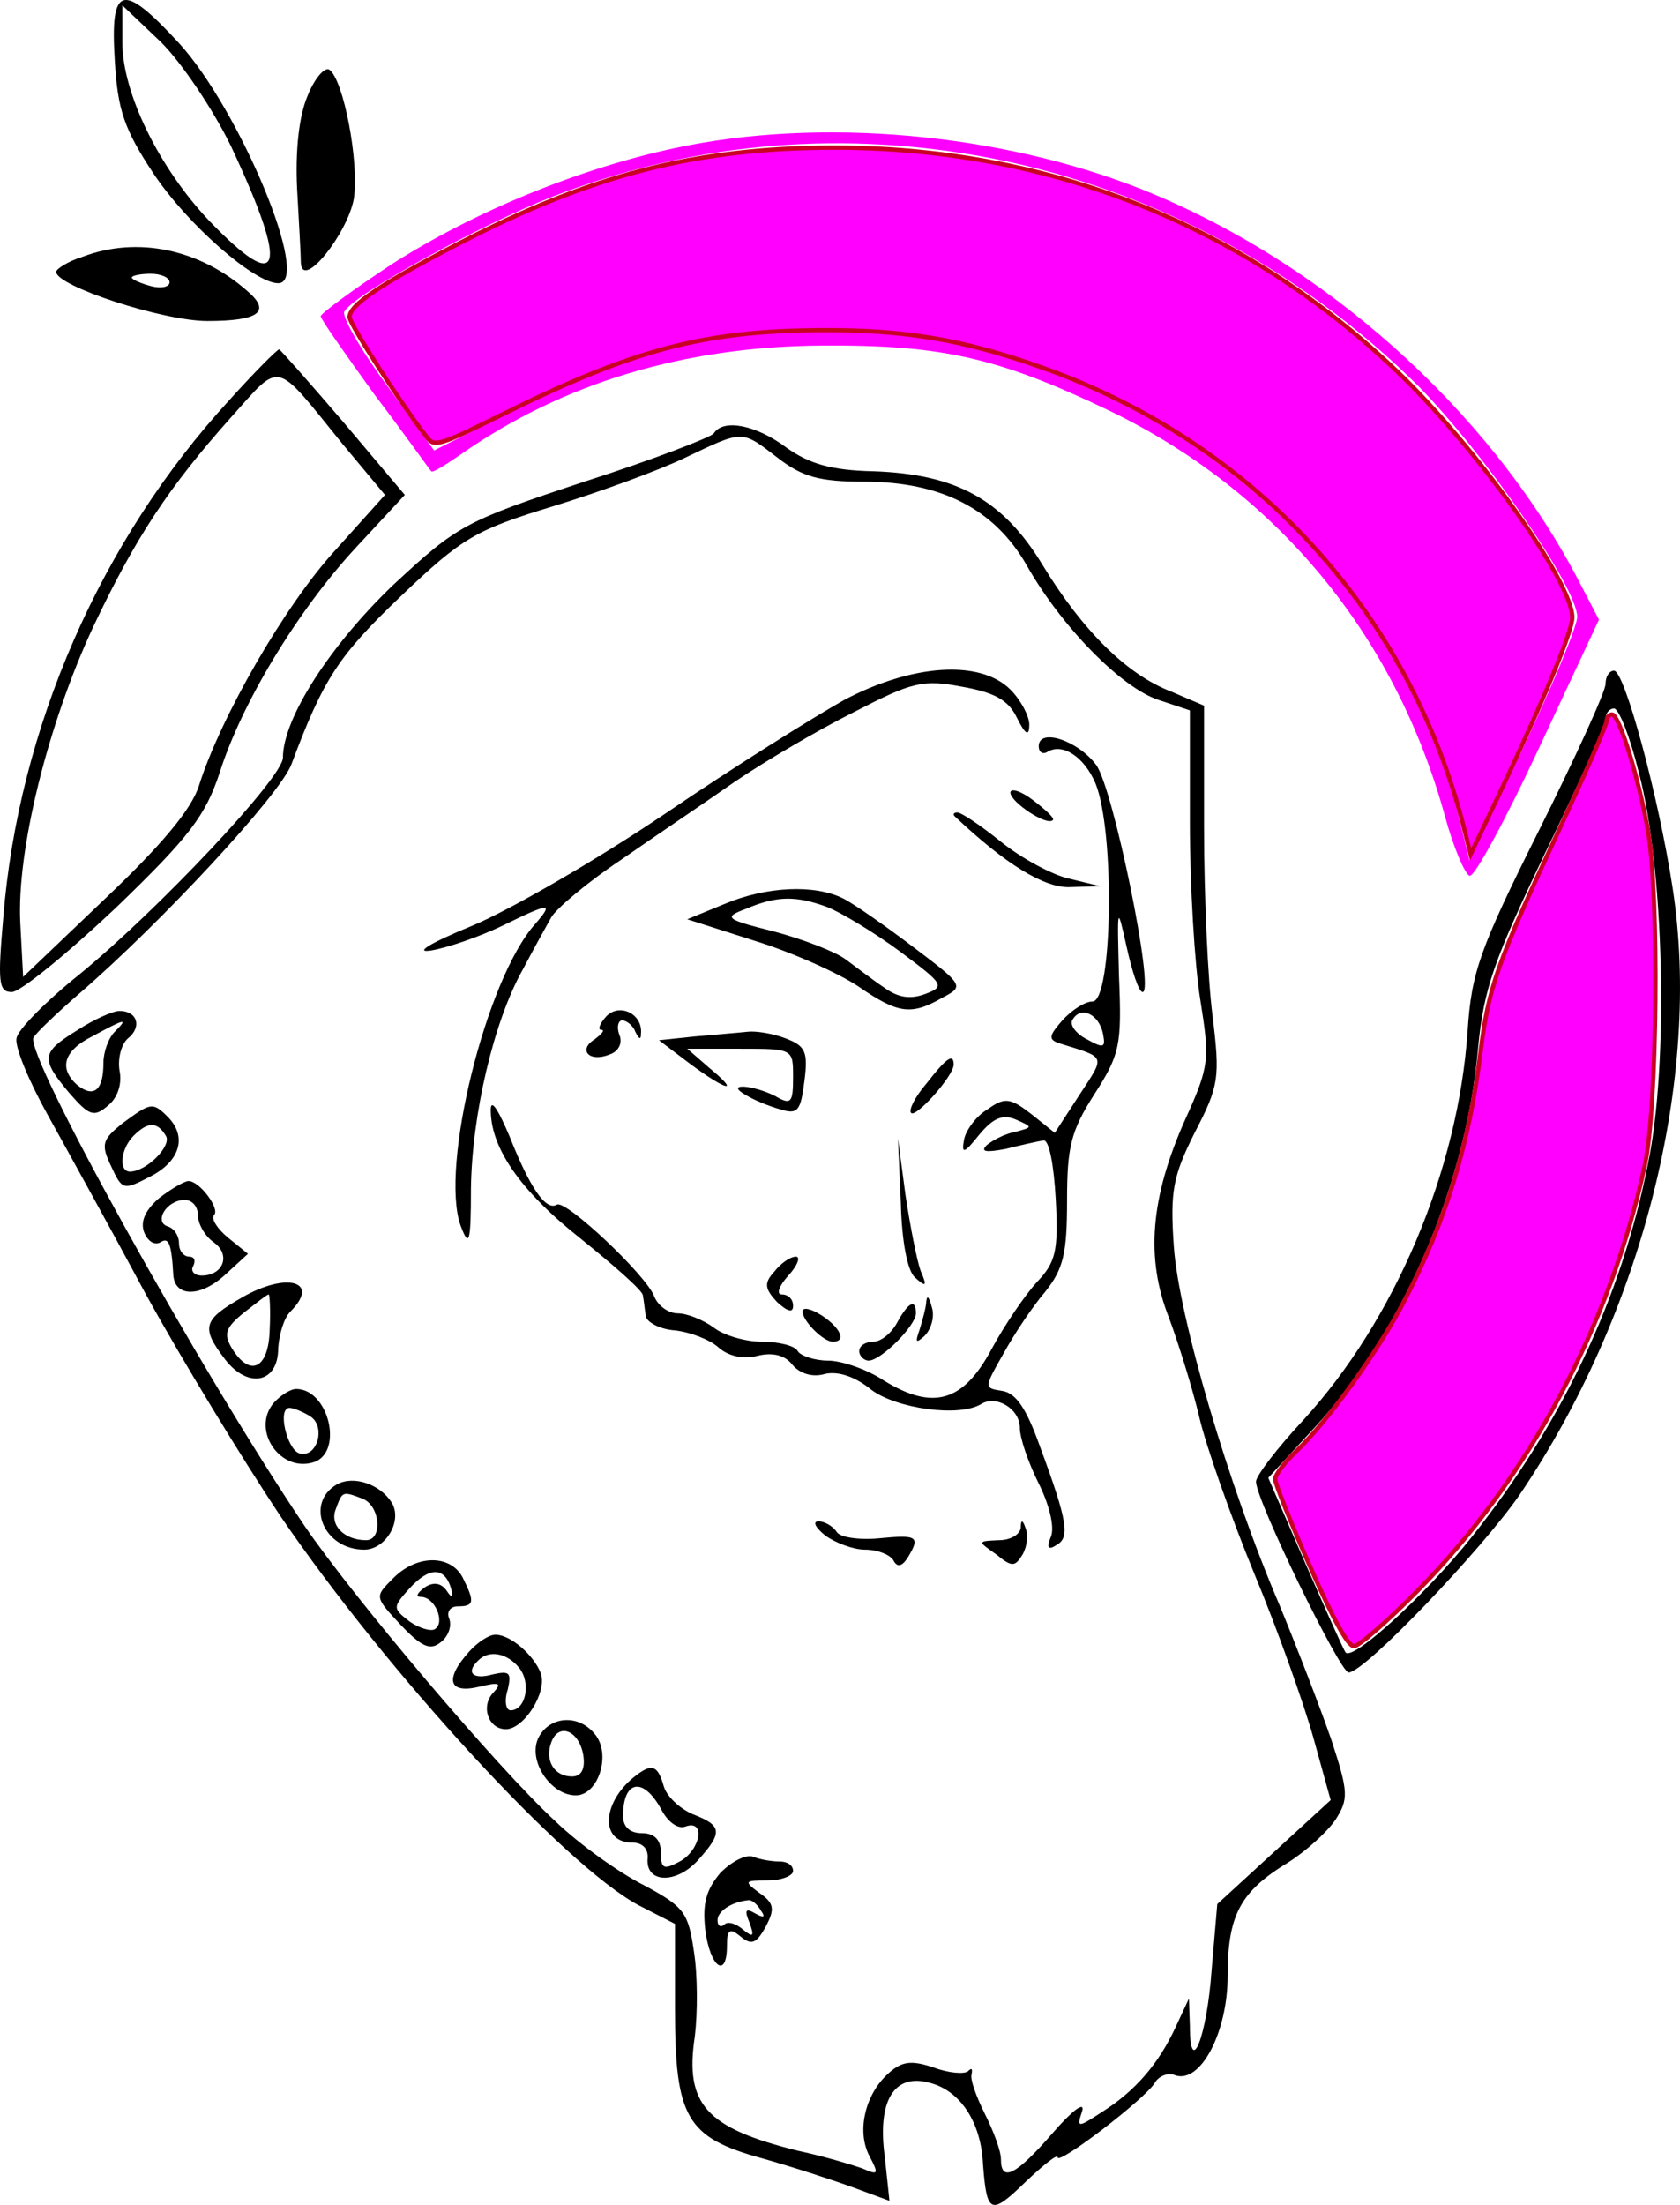 <?xml version="1.0" encoding="UTF-8" standalone="no"?>
<svg
   xmlns:dc="http://purl.org/dc/elements/1.1/"
   xmlns:cc="http://creativecommons.org/ns#"
   xmlns:rdf="http://www.w3.org/1999/02/22-rdf-syntax-ns#"
   xmlns:svg="http://www.w3.org/2000/svg"
   xmlns="http://www.w3.org/2000/svg"
   xmlns:sodipodi="http://sodipodi.sourceforge.net/DTD/sodipodi-0.dtd"
   xmlns:inkscape="http://www.inkscape.org/namespaces/inkscape"
   version="1.0"
   width="177.827pt"
   height="233.3pt"
   viewBox="0 0 177.827 233.3"
   preserveAspectRatio="xMidYMid meet"
   id="svg3450"
   inkscape:version="0.91 r13725"
   sodipodi:docname="logo-bw2.svg">
  <defs
     id="defs3524">
    <inkscape:path-effect
       effect="bend_path"
       id="path-effect3890"
       is_visible="true"
       bendpath="M 0,8.553 26.86,0"
       prop_scale="1"
       scale_y_rel="false"
       vertical="false"
       bendpath-nodetypes="cc" />
    <inkscape:path-effect
       effect="gears"
       id="path-effect3888"
       is_visible="true"
       teeth="10"
       phi="5" />
    <inkscape:path-effect
       effect="bend_path"
       id="path-effect3886"
       is_visible="true"
       bendpath="m 125.8,140.473 26.54,-6.201"
       prop_scale="0.98"
       scale_y_rel="false"
       vertical="false"
       bendpath-nodetypes="cc" />
  </defs>
  <sodipodi:namedview
     pagecolor="#ffffff"
     bordercolor="#666666"
     borderopacity="1"
     objecttolerance="10"
     gridtolerance="10"
     guidetolerance="10"
     inkscape:pageopacity="0"
     inkscape:pageshadow="2"
     inkscape:window-width="871"
     inkscape:window-height="680"
     id="namedview3522"
     showgrid="false"
     inkscape:zoom="1.3227723"
     inkscape:cx="157.22981"
     inkscape:cy="159.02364"
     inkscape:window-x="0"
     inkscape:window-y="1"
     inkscape:window-maximized="0"
     inkscape:current-layer="svg3450"
     showborder="false"
     fit-margin-top="0"
     fit-margin-left="0"
     fit-margin-right="0"
     fit-margin-bottom="0" />
  <path
     style="fill:#000000;stroke:none"
     id="center-leaf"
     d="m 12.148,6.366 c 0.3,5.3 1,7.3 4.1,12 3.6,5.4 10.7,11.6 13.2,11.6 3.6,0 -4.1,-18.4 -10.5,-25.4 -6,-6.5 -7.3,-6.2 -6.8,1.8 z m 12.3,9.1 c 6.2,13.2 5.4,15.9 -2.3,7.9 -5.3,-5.6 -9.2,-13.5 -9.2,-18.9 l 0,-3.9 4.1,3.9 c 2.2,2.2 5.5,7.1 7.4,11 z"
     inkscape:connector-curvature="0">
    <desc
       id="desc3666">Accent Center Leaf</desc>
  </path>
  <path
     style="fill:#000000;stroke:none"
     id="right-leaf"
     d="m 32.548,10.166 c -0.9,2.1 -1.3,5.8 -1.1,9.8 0.2,3.6 0.4,7.1 0.4,7.9 0.2,2.8 4.9,-3.1 5.6,-6.8 0.6,-3.9 -1.1,-12.7 -2.6,-13.7 -0.5,-0.3 -1.6,1 -2.3,2.8 z"
     inkscape:connector-curvature="0">
    <desc
       id="desc3670">right accent leaf</desc>
  </path>
  <path
     style="fill:#ff00ff;stroke:none"
     id="top-bamboo"
     d="m 71.448,15.666 c -10.3,2.2 -21.4,6.8 -30,12.3 -4.1,2.7 -7.5,5.2 -7.5,5.5 0,0.3 2.6,4 5.7,8.3 3.2,4.2 5.8,7.9 6,8.1 0.1,0.2 1.4,-0.6 3,-1.7 10.8,-7.6 23.7,-11.5 38.3,-11.6 12.8,-0.1 18.8,1.3 30.5,6.9 17.6,8.5 30.2,23.6 35.5,42.9 0.9,3.3 2.1,6.1 2.6,6.3 0.5,0.2 3.8,-5.9 7.3,-13.4 l 6.4,-13.7 -2.4,-4.6 c -9.4,-17.7 -26.7,-33.2 -45.9,-40.9 -15.1,-6 -34.2,-7.7 -49.5,-4.4 z m 32,0.8 c 17.5,3.1 33.8,11.6 46.7,24.4 6.9,7 16.8,21.3 16.8,24.4 0,1 -2.6,7.2 -5.7,13.8 l -5.7,12 -1.3,-5.3 c -7.4,-29 -36.2,-50.9 -67,-50.8 -11.5,0 -20.5,2.3 -31.6,7.8 l -9.7,4.9 -5,-6.9 c -2.8,-3.8 -4.8,-7.3 -4.5,-7.8 1.1,-1.9 14.5,-9.2 21.9,-12.1 14.4,-5.6 29.6,-7.1 45.1,-4.4 z"
     inkscape:connector-curvature="0">
    <desc
       id="desc3664">Top of bamboo halo</desc>
  </path>
  <path
     style="fill:#000000;stroke:none"
     id="left-leaf"
     d="m 8.748,27.166 c -1.6,0.5 -2.8,1.3 -2.8,1.6 0,1.5 11.3,5.2 16,5.2 5.5,0 6.8,-1 4.2,-3.2 -5,-4.4 -11.6,-5.8 -17.4,-3.6 z m 9.2,2.7 c 0,0.5 -0.9,0.7 -2,0.4 -1.1,-0.3 -2,-0.7 -2,-0.9 0,-0.2 0.9,-0.4 2,-0.4 1.1,0 2,0.4 2,0.9 z"
     inkscape:connector-curvature="0">
    <desc
       id="desc3672">Left Side of Accent leaf</desc>
  </path>
  <path
     style="fill:#000000;stroke:none"
     id="left-bamboo"
     d="m 24.248,42.366 c -13.6,14.8 -22.3,34.7 -23.9,54.7 -0.6,6.9 -0.5,7.9 0.9,7.9 0.9,0 5.8,-4 11,-8.9 7.9,-7.6 9.5,-9.8 11,-14.3 2.3,-7.3 8.2,-17.1 14.4,-23.8 l 5.2,-5.6 -6.5,-7.7 c -3.6,-4.2 -6.7,-7.7 -6.8,-7.7 -0.2,0 -2.6,2.4 -5.3,5.4 z m 12,4.6 4.5,5.4 -5.3,5.9 c -5.3,5.8 -12.1,17.6 -14.4,24.9 -0.8,2.5 -4,6.3 -9.9,11.9 l -8.7,8.3 -0.3,-5.7 c -0.4,-7.6 2.9,-21 7.7,-31.3 4.5,-9.5 8,-14.8 14.6,-22.2 5.4,-6 4.5,-6.2 11.8,2.8 z"
     inkscape:connector-curvature="0">
    <desc
       id="desc3668">Left side of bamboo halo</desc>
  </path>
  <path
     style="fill:#000000;stroke:none"
     id="hair"
     d="m 75.548,45.866 c -0.3,0.4 -6.5,2.8 -13.7,5.1 -12.7,4.2 -13.4,4.6 -20.2,10.9 -6.6,6.3 -11.7,14.1 -11.7,18.3 0,2.1 -13.2,16.1 -21.5,22.9 -3.5,2.8 -6.6,5.9 -6.7,6.8 -0.2,0.9 1.3,4.5 3.3,8.1 2,3.6 6.7,12.1 10.4,19 3.8,6.9 10.2,17.4 14.2,23.4 11.3,16.6 30.1,37 37.9,41.2 l 3.9,2 0,9 c 0,11.5 1.2,13.6 9.2,15.8 3.2,0.9 7.5,2.3 9.7,3.1 l 3.8,1.4 -0.5,-4.7 c -0.8,-5.9 1,-8.8 4.7,-7.8 3.3,0.8 5.5,4.2 5.7,8.6 0.4,5.3 0.8,5.5 4.5,1.9 1.9,-1.8 3.4,-3 3.4,-2.6 0,0.9 9.3,-6.2 10.3,-7.9 0.4,-0.7 1.4,-1.1 2.1,-0.8 2.7,1 5.6,-4.5 5.6,-10.5 0,-6.4 1.3,-8.9 6.4,-12 1.9,-1.2 4.1,-3.2 5,-4.5 1.4,-2.2 1.4,-2.9 -0.4,-8.4 -1.1,-3.2 -3.6,-9.7 -5.5,-14.3 -5.4,-12.6 -10.7,-30.6 -11.2,-38 -0.4,-5.8 -0.1,-7.4 2.2,-12 2.6,-5 2.7,-5.8 1.9,-12.4 -0.5,-3.8 -0.9,-12.8 -0.9,-19.9 l 0,-12.9 -3.5,-1.5 c -4.7,-1.8 -9.4,-6.5 -13.6,-13.4 -4.2,-6.9 -9.1,-9.6 -17.9,-9.9 -4.5,-0.1 -6.8,-0.8 -9.2,-2.5 -3.2,-2.4 -6.7,-3.1 -7.7,-1.5 z m 6.8,2.6 c 2.6,2 4.4,2.5 9.1,2.5 8.2,0 13.8,2.9 17.2,8.8 3.6,6.4 10,13 14,14.3 l 3.3,1.1 0,11.9 c 0,6.6 0.5,15 1.1,18.7 1,6.3 1,7 -1.6,12.7 -3.7,8.3 -4.2,14.7 -1.7,21 1,2.7 2.5,7.5 3.2,10.5 0.7,3 3.3,10.4 5.8,16.5 2.5,6 5.3,13.9 6.3,17.5 l 1.8,6.5 -6,5.5 -6,5.5 -0.6,7 c -0.5,7.1 -2.3,11.5 -2.3,5.9 l -0.1,-2.9 -1.4,3 c -1.8,3.9 -4.3,6.8 -7.8,9 -2.6,1.7 -2.7,1.7 -2.1,-0.1 0.3,-1.1 -1.1,0 -3.1,2.3 -3.9,4.5 -5.5,5.3 -5.5,2.8 0,-0.9 -0.8,-3 -1.7,-4.8 -0.9,-1.8 -1.6,-3.7 -1.4,-4.2 0.1,-0.6 0,-0.7 -0.4,-0.3 -0.4,0.3 -2,0.2 -3.6,-0.4 -2.4,-0.8 -3.4,-0.7 -4.9,0.7 -2.4,2.2 -3.3,6.1 -1.9,8.7 1,1.9 0.9,2 -0.7,1.3 -1.1,-0.4 -4.1,-1.3 -6.9,-1.9 -9.7,-2.4 -12,-4.9 -10.9,-12.1 0.3,-2.5 0.3,-6.5 -0.1,-9 -0.6,-4.1 -1,-4.7 -5.3,-7 -2.6,-1.3 -6.8,-4.3 -9.3,-6.7 -6.2,-5.7 -21.5,-23.8 -26.6,-31.3 -11.2,-16.6 -29.7,-50 -28.7,-51.7 0.4,-0.6 2.5,-2.6 4.8,-4.6 8.8,-7.6 21.3,-21.1 22.5,-24.3 3.4,-9.1 5,-11.5 11.6,-17.8 6.5,-6.2 7.9,-7 16.1,-9.5 4.9,-1.5 11.2,-3.8 13.9,-5.1 6.3,-3 6,-3 9.9,0 z"
     inkscape:connector-curvature="0">
    <desc
       id="desc3674">outermost hair and beard outline</desc>
  </path>
  <path
     style="fill:#000000;stroke:none"
     id="left-face"
     d="m 89.348,74.066 c -3.2,1.8 -11.7,7.1 -18.9,12 -7.1,4.8 -16.4,10.2 -20.5,11.9 -4.4,1.8 -6.2,2.9 -4.3,2.6 1.8,-0.3 5.2,-1.5 7.5,-2.6 5.1,-2.5 5.5,-2.5 3.5,-0.2 -5.2,5.8 -10.1,25.7 -7.9,31.9 0.9,2.4 1.1,1.9 1.1,-3.9 0.1,-7.8 2.4,-17.7 5.5,-23.2 1.1,-2.1 2.5,-4.6 3,-5.5 0.5,-0.9 3.8,-3.7 7.4,-6.1 3.6,-2.5 9.1,-6.2 12.1,-8.3 3.1,-2.1 8.7,-5.4 12.5,-7.3 6.2,-3.2 7.3,-3.5 11.5,-2.7 3.4,0.6 4.9,1.4 5.8,3.3 0.9,1.8 1.3,2 1.3,0.7 0,-0.9 -0.9,-2.6 -2,-3.7 -3.2,-3.2 -10.4,-2.7 -17.6,1.1 z"
     inkscape:connector-curvature="0">
    <desc
       id="desc3698">left side of face outline</desc>
  </path>
  <path
     style="fill:#000000;stroke:none"
     id="low-front-face"
     d="m 109.948,78.966 c 0,0.6 0.4,0.9 0.9,0.6 1.6,-1 3.9,0.5 5.1,3.3 2.1,5.1 1.8,23.1 -0.3,23.1 -0.8,0 -2.2,0.9 -3.2,2 -1.4,1.6 -1.5,2 -0.4,2.4 5.1,1.6 5,1.2 2.2,5.5 l -2.6,4 -2.5,-2 c -2.2,-1.7 -2.8,-1.8 -4.6,-0.5 -1.2,0.7 -2.3,2.2 -2.5,3.2 -0.3,1.6 0,1.5 1.6,-0.5 1.5,-1.8 2.5,-2.2 3.9,-1.6 1.8,0.8 1.8,0.8 -0.1,1.3 -1.1,0.2 -2.4,0.9 -3,1.4 -0.7,0.7 -0.1,0.8 2,0.4 1.6,-0.4 3.4,-0.8 4,-0.9 0.6,-0.1 1.1,2.6 1.3,6.2 0.3,5.5 0,6.7 -2,8.8 -1.2,1.3 -3.4,4.5 -4.8,7.1 -3,5.6 -6.2,6.5 -11.4,3.3 -1.8,-1.2 -4.5,-2.1 -5.9,-2.1 -1.4,0 -2.9,-0.5 -3.2,-1 -0.3,-0.6 -2.1,-1 -3.8,-1 -1.8,0 -4.1,-0.7 -5.1,-1.5 -1.1,-0.8 -2.8,-1.5 -3.8,-1.5 -1,0 -2.1,-0.8 -2.5,-1.8 -0.8,-2.2 -9.4,-10.3 -10.3,-9.7 -1.2,0.7 -2.9,-1.9 -5,-7.2 -1.1,-2.6 -1.9,-4 -2,-3 -0.1,4.1 3.1,8.7 9.4,13.7 3.6,2.9 6.7,5.6 6.7,6.1 0.1,0.5 0.2,1.5 0.3,2.1 0,0.7 1.5,1.5 3.1,1.6 1.7,0.2 3.7,1 4.6,1.8 1,0.9 2.6,1.3 4.1,0.9 1.6,-0.4 2.9,-0.1 3.7,0.9 0.8,1 2.2,1.4 3.5,1 1.4,-0.3 3.2,0.3 4.9,1.7 2.7,2 9.3,2.9 11.6,1.5 1.6,-1 4.1,0.5 4.1,2.5 0,1.1 0.9,3.7 2,5.9 1.1,2.2 1.7,4.6 1.3,5.6 -0.5,1.2 -0.3,1.5 0.6,0.9 1.4,-0.8 1.2,-2.4 -1.8,-10.5 -1.4,-3.9 -2.5,-5.6 -4,-5.8 -1.9,-0.3 -1.9,-0.3 0.2,-4 1.1,-2 3.1,-5 4.4,-6.5 1.9,-2.4 2.3,-4 2.3,-9.6 0,-5.7 0.4,-7.4 2.9,-11.3 2.7,-4.2 2.9,-5.2 2.6,-12.4 -0.2,-7.6 -0.2,-7.7 0.8,-3.2 0.6,2.7 1.3,4.8 1.7,4.8 1.3,0 -3.1,-21.5 -4.9,-24 -1.9,-2.6 -6.1,-4 -6.1,-2 z m 6.8,30.4 c 0.3,1.5 0.1,1.6 -1.7,0.6 -1.2,-0.6 -1.9,-1.6 -1.5,-2.1 0.9,-1.5 2.8,-0.5 3.2,1.5 z"
     inkscape:connector-curvature="0">
    <desc
       id="desc3702">front side of face frame</desc>
  </path>
  <g
     id="forehead"
     transform="translate(-53.052,-40.034)">
    <desc
       id="desc3744">wrinkles in forehead</desc>
    <path
       inkscape:connector-curvature="0"
       d="m 160,123.9 c 0,1 3.9,3.6 4.5,2.9 0.2,-0.2 -0.8,-1.1 -2.1,-2.1 -1.3,-1 -2.4,-1.3 -2.4,-0.8 z"
       id="top-forehead"
       style="fill:#000000;stroke:none">
      <desc
         id="desc3704">wrinkle at top of forehead</desc>
    </path>
    <path
       inkscape:connector-curvature="0"
       d="m 154.1,126.4 c 5.4,5.1 9.5,7.6 12.2,7.5 l 3.2,-0.1 -3.3,-0.8 c -1.8,-0.4 -5.1,-2.2 -7.2,-3.9 -2.1,-1.7 -4.2,-3.1 -4.6,-3.1 -0.4,0 -0.5,0.2 -0.3,0.4 z"
       id="low-forehead"
       style="fill:#000000;stroke:none">
      <desc
         id="desc3708">lower wrinkle in forehead</desc>
    </path>
  </g>
  <path
     style="fill:#000000;stroke:none"
     id="left-eyebrow"
     d="m 76.648,95.666 -3.9,1.6 7.2,2.3 c 3.9,1.2 8.8,3.4 10.9,4.8 4.2,2.9 5.6,3.1 8.9,1.2 2.3,-1.2 2.3,-1.3 -3,-5.3 -2.9,-2.2 -6.3,-4.6 -7.5,-5.2 -3,-1.5 -8.1,-1.3 -12.6,0.6 z m 10.9,0.3 c 1.5,0.6 5,2.7 7.7,4.7 4.7,3.5 4.8,3.7 2.7,4.5 -1.6,0.6 -2.9,0.4 -4.4,-0.7 -1.2,-0.8 -3,-2.2 -4.1,-3 -1.1,-0.8 -4.5,-2.1 -7.5,-2.9 -5.2,-1.3 -5.4,-1.5 -3,-2.4 3.3,-1.4 5.3,-1.4 8.6,-0.2 z"
     inkscape:connector-curvature="0">
    <desc
       id="desc3700">left, active eyebrow</desc>
  </path>
  <path
     style="fill:#000000;stroke:none"
     id="free-eye-wrinkle"
     d="m 64.148,107.566 c -0.7,0.8 -0.9,1.4 -0.5,1.4 0.4,0 0.1,0.4 -0.7,1 -1.8,1.1 -0.6,2.5 1.6,1.6 0.9,-0.3 1.4,-1.2 1,-2.1 -0.3,-0.8 -0.1,-1.5 0.3,-1.5 0.5,0 1.2,0.6 1.4,1.2 0.4,0.8 0.6,0.9 0.6,0.2 0.2,-2.1 -2.3,-3.3 -3.7,-1.8 z"
     inkscape:connector-curvature="0">
    <desc
       id="desc3714">wrinkle next to free eye</desc>
  </path>
  <path
     style="fill:#000000;stroke:none"
     id="b-amboo-snow"
     d="m 8.248,108.966 c -3.9,2.4 -4,3 -0.9,6.7 2.1,2.4 2.6,2.6 4.1,1.3 1,-0.8 1.5,-2.3 1.2,-3.7 -0.2,-1.3 0.2,-2.8 0.9,-3.4 1.5,-1.2 1,-2.9 -0.9,-2.9 -0.7,0 -2.7,0.9 -4.4,2 z m 3.9,0.2 c -0.7,0.7 -1.2,2.2 -1.2,3.3 0,2.9 -1,3.7 -2.7,2.4 -2.1,-1.8 -1.5,-3.7 1.5,-5.2 3.5,-1.9 3.9,-2 2.4,-0.5 z"
     inkscape:connector-curvature="0">
    <desc
       id="desc3678">First B</desc>
  </path>
  <path
     style="fill:#000000;stroke:none"
     id="free-eye"
     d="m 73.548,109.666 -3.8,0.4 3.3,2.5 c 3.9,2.9 5.4,3.2 2,0.4 l -2.3,-2 5.6,0 c 5.6,0 5.6,0 5.6,3 0,2.7 -0.2,3 -1.9,2 -2.4,-1.2 -5.4,-1.4 -3.1,-0.1 0.8,0.5 2.5,1.2 3.6,1.5 1.9,0.6 2.2,0.2 2.6,-3 0.4,-3.1 0.1,-3.7 -2,-4.5 -1.3,-0.5 -3.1,-0.8 -4,-0.7 -0.9,0.1 -3.4,0.3 -5.6,0.5 z"
     inkscape:connector-curvature="0">
    <desc
       id="desc3706">free eye of 3/4 face view</desc>
  </path>
  <path
     style="fill:#000000;stroke:none"
     id="upper-nose-crease"
     d="m 98.048,114.666 c -1.2,1.4 -1.9,2.8 -1.6,3.1 0.5,0.5 4.4,-3.8 4.5,-5.1 0,-1.3 -0.8,-0.7 -2.9,2 z"
     inkscape:connector-curvature="0">
    <desc
       id="desc3710">crease of nose between eyes</desc>
  </path>
  <path
     style="fill:#000000;stroke:none"
     id="b-a-mboo-snow"
     d="m 12.948,118.866 c -2.1,1.7 -2.3,2.2 -1.2,4.5 1.2,2.6 1.3,2.6 4.2,1.1 3.1,-1.6 3.9,-4.2 1.8,-6.3 -1.6,-1.6 -1.8,-1.5 -4.8,0.7 z m 4.6,1.3 c 0.7,1 -2,3.8 -3.8,3.8 -1.2,0 -1,-2.4 0.4,-3.8 1.5,-1.5 2.5,-1.5 3.4,0 z"
     inkscape:connector-curvature="0">
    <desc
       id="desc3680">the a in bamboo snow</desc>
  </path>
  <path
     style="fill:#000000;stroke:none"
     id="ba-m-boo-snow"
     d="m 16.848,126.766 c -1.5,1.3 -2,2.5 -1.6,3.6 0.4,1 1.1,1.4 1.7,1.1 0.9,-0.6 1.2,0 1.4,3.5 0.2,2.3 2.9,2.3 5.5,-0.1 l 2.4,-2.2 -2.1,-1.7 c -1.2,-1 -1.8,-2 -1.5,-2.4 0.7,-0.6 -1.5,-3.6 -2.7,-3.6 -0.4,0 -1.8,0.8 -3.1,1.8 z m 4.1,1.8 c 0,0.9 0.7,2.2 1.7,2.9 1.8,1.3 1,3.5 -1.3,3.5 -0.8,0 -1.2,-0.5 -0.9,-1 0.3,-0.6 0.1,-1 -0.4,-1 -0.6,0 -1.1,-0.6 -1.1,-1.4 0,-0.8 -0.5,-1.6 -1.2,-1.8 -1.5,-0.5 -0.1,-2.8 1.8,-2.8 0.8,0 1.4,0.7 1.4,1.6 z"
     inkscape:connector-curvature="0">
    <desc
       id="desc3684">the M of bamboo snow</desc>
  </path>
  <path
     style="fill:#000000;stroke:none"
     id="bam-b-oo-snow"
     d="m 25.648,137.266 c -4.2,2.4 -4.4,3.2 -1.8,6.6 2.4,3.1 5.6,2.5 5.6,-1.2 0.1,-1.5 0.6,-3.2 1.3,-3.9 3.2,-3.2 -0.4,-4.2 -5.1,-1.5 z m 2.9,3.4 c -0.1,4.2 -2.1,5.1 -4,2 -0.9,-1.5 -0.7,-2.2 1.3,-3.8 1.3,-1 2.4,-1.9 2.6,-1.9 0.1,0 0.2,1.7 0.1,3.7 z"
     inkscape:connector-curvature="0">
    <desc
       id="desc3688">Second b in bamboo snow</desc>
  </path>
  <g
     id="nose"
     transform="translate(-53.052,-40.034)">
    <desc
       id="desc3736">The nose</desc>
    <path
       inkscape:connector-curvature="0"
       d="m 148.4,167.2 c 0.1,4.2 0.7,7.3 1.5,8 1.2,1.1 1.3,0.9 0.6,-0.7 -0.4,-1.1 -1.1,-4.7 -1.6,-8 l -0.8,-6 0.3,6.7 z"
       id="high-nose-ridge"
       style="fill:#000000;stroke:none">
      <desc
         id="desc3712">ridge of nose</desc>
    </path>
    <path
       inkscape:connector-curvature="0"
       d="m 135,174.6 c -1.1,1.2 -1,1.8 0.3,3.2 1.1,1 1.7,1.2 1.7,0.4 0,-0.7 -0.5,-1.2 -1.2,-1.2 -0.6,0 -0.3,-0.9 0.7,-2 1,-1.1 1.3,-2 0.8,-2 -0.6,0 -1.6,0.7 -2.3,1.6 z"
       id="low-nose-a"
       style="fill:#000000;stroke:none">
      <desc
         id="desc3716">lower part of nose - side away from ridge</desc>
    </path>
    <path
       inkscape:connector-curvature="0"
       d="m 151.1,177.7 c 0,0.6 -0.4,2 -0.7,3 -0.5,1.4 -0.4,1.5 0.5,0.7 0.7,-0.7 1.1,-2 0.8,-3 -0.3,-1.1 -0.5,-1.4 -0.6,-0.7 z"
       id="low-nose-ridge"
       style="fill:#000000;stroke:none">
      <desc
         id="desc3722">lowest part of nose ridge</desc>
    </path>
    <path
       inkscape:connector-curvature="0"
       d="m 138,178.8 c 0,1 2.2,3.2 3.2,3.2 1.5,0 0.8,-1.5 -1.2,-2.8 -1.1,-0.7 -2,-0.9 -2,-0.4 z"
       id="nostril-a"
       style="fill:#000000;stroke:none">
      <desc
         id="desc3718">nostril away from ridge</desc>
    </path>
    <path
       inkscape:connector-curvature="0"
       d="m 148,180 c -0.6,1.1 -1.7,2 -2.5,2 -0.8,0 -1.5,0.4 -1.5,1 0,0.5 0.5,1 1,1 1.3,0 5,-3.7 5,-5 0,-1.6 -0.8,-1.2 -2,1 z"
       id="nostril-b"
       style="fill:#000000;stroke:none">
      <desc
         id="desc3720">nostril, lower edge of nose</desc>
    </path>
  </g>
  <path
     style="fill:#000000;stroke:none"
     id="bamb-o-o-snow"
     d="m 28.948,148.466 c -2.4,2.9 0.8,7.5 4.4,6.2 3,-1.2 1.4,-7.7 -2,-7.7 -0.6,0 -1.7,0.7 -2.4,1.5 z m 3.9,1.4 c 1.7,1.1 0.7,4.5 -1.2,3.9 -1.3,-0.5 -2.3,-4.8 -1,-4.8 0.4,0 1.4,0.4 2.2,0.9 z"
     inkscape:connector-curvature="0">
    <desc
       id="desc3692">First o of bamboo snow</desc>
  </path>
  <path
     style="fill:#000000;stroke:none"
     id="bambo-o-snow"
     d="m 35.648,157.066 c -3.4,2 -1.4,6.9 2.9,6.9 2.3,0 4.1,-3.1 2.9,-5 -1.2,-1.9 -4,-2.9 -5.8,-1.9 z m 2.7,1.5 c 1.9,0.7 2.2,4.4 0.4,4.4 -2.3,0 -3.9,-1.6 -3.2,-3.3 0.7,-1.9 0.7,-1.9 2.8,-1.1 z"
     inkscape:connector-curvature="0">
    <desc
       id="desc3694">Second o of bamboo snow</desc>
  </path>
  <path
     style="fill:#000000;stroke:none"
     id="left-beard-accent"
     d="m 87.348,162.466 c 1.1,0.8 3,1.5 4.2,1.5 1.3,0 2.6,0.5 3,1.1 0.4,0.8 0.9,0.7 1.5,-0.2 1.4,-2.3 1.1,-2.5 -3,-2.1 -2.1,0.2 -4.2,-0.1 -4.5,-0.7 -0.4,-0.6 -1.3,-1.1 -1.9,-1.1 -0.7,0 -0.3,0.7 0.7,1.5 z"
     inkscape:connector-curvature="0">
    <desc
       id="desc3696">left whiskers</desc>
  </path>
  <path
     style="fill:#000000;stroke:none"
     id="path3508"
     d="m 108.048,161.666 c -0.1,0.7 -1.1,1.3 -2.3,1.3 -2.3,0.1 -2.3,0.1 -0.3,1.5 1.7,1.4 2,1.3 2.8,0 0.5,-0.9 0.6,-2.1 0.3,-2.8 -0.3,-0.9 -0.5,-0.9 -0.5,0 z"
     inkscape:connector-curvature="0" />
  <path
     style="fill:#000000;stroke:none"
     id="bamboo-s-now"
     d="m 41.548,167.066 c -1.9,1.9 -1.9,1.9 0.9,4.9 2.2,2.3 3.1,2.7 4.2,1.8 0.8,-0.6 1.2,-1.7 0.9,-2.5 -0.3,-0.7 0.1,-1.3 0.9,-1.3 1.8,0 1.8,-0.5 0.5,-3.1 -1.3,-2.4 -4.9,-2.4 -7.4,0.2 z m 6.2,1 c 0.2,1 0.1,1.1 -0.5,0.2 -0.6,-0.8 -1.4,-0.9 -2.3,-0.3 -0.8,0.6 -1,1 -0.4,1 1.5,0 2.6,2.7 1.5,3.4 -0.4,0.3 -1.7,-0.1 -2.7,-0.8 -1.8,-1.4 -1.8,-1.5 0,-3.5 2.1,-2.3 3.7,-2.3 4.4,0 z"
     inkscape:connector-curvature="0">
    <desc
       id="desc3690">the s of bamboo snow</desc>
  </path>
  <path
     style="fill:#000000;stroke:none"
     id="bamboo-s-n-ow"
     d="m 49.648,174.766 c -2.6,2.9 -2.2,4.5 1.1,3.7 2.1,-0.5 2.4,-0.4 1.5,0.6 -1.4,1.4 -0.6,3.9 1.3,3.9 1.9,0 4.4,-3.9 3.7,-5.9 -0.7,-1.9 -3.2,-4.1 -4.8,-4.1 -0.7,0 -1.9,0.8 -2.8,1.8 z m 5.3,1.7 c 1.3,1.6 0.7,4.5 -0.9,4.5 -0.5,0 -0.7,-1 -0.3,-2.2 0.4,-1.8 0.2,-2 -1.6,-1.6 -2.1,0.6 -2.9,-0.2 -1.5,-1.5 1.1,-1.1 3,-0.8 4.3,0.8 z"
     inkscape:connector-curvature="0">
    <desc
       id="desc3686">The n in bamboo snow</desc>
  </path>
  <path
     style="fill:#000000;stroke:none"
     id="bamboo-sn-o-w"
     d="m 57.048,183.766 c -1.3,2.4 1.2,6.2 3.9,6.2 2.4,0 3.8,-4.4 2,-6.5 -1.7,-2.1 -4.7,-1.9 -5.9,0.3 z m 4.7,2 c 0.2,1.4 -0.2,2.2 -1.2,2.2 -1.9,0 -2.9,-1.7 -2.2,-3.6 0.8,-2.2 3,-1.2 3.4,1.4 z"
     inkscape:connector-curvature="0">
    <desc
       id="desc3682">third o of bamboo snow</desc>
  </path>
  <path
     style="fill:#000000;stroke:none"
     id="path3516"
     d="m 67.448,187.766 c -3.7,2.7 -4.1,7.2 -0.5,7.2 1.1,0 1.7,0.7 1.6,1.7 -0.2,2.6 3,2.7 5.3,0.2 2.7,-3 2.6,-3.7 -0.5,-4.9 -1.4,-0.6 -2.8,-1.9 -3.1,-3 -0.6,-2.1 -1.2,-2.4 -2.8,-1.2 z m 2.5,3.6 c 0.7,1.4 1.8,2.2 2.6,1.9 2.2,-0.8 1.6,2.5 -0.6,3.7 -1.7,0.9 -2,0.8 -2,-1 0,-1.3 -0.7,-2 -2,-2 -1.3,0 -2,-0.7 -2,-1.8 0,-3.8 2.1,-4.2 4,-0.8 z"
     inkscape:connector-curvature="0" />
  <path
     style="fill:#000000;stroke:none"
     id="shaka"
     d="m 76.248,198.166 c -1.5,1.8 -1.9,3.2 -1.6,6 0.5,4 2.3,5.3 2.3,1.7 0,-1.7 0.3,-1.9 1.4,-1 1.2,1 1.7,0.8 2.7,-1 1,-1.9 0.9,-2.5 -0.7,-3.6 -1.6,-1.2 -1.6,-1.3 0.9,-1.3 1.5,0 2.7,-0.5 2.7,-1 0,-0.6 -0.6,-1 -1.4,-1 -0.8,0 -2.1,-0.2 -2.8,-0.5 -0.8,-0.3 -2.3,0.5 -3.5,1.7 z m 4.3,4 c 0.5,0.7 0.3,0.8 -0.6,0.3 -1,-0.6 -1.2,-0.4 -0.6,1 0.5,1.4 0.4,1.6 -0.7,0.7 -0.8,-0.7 -1.7,-0.9 -2,-0.5 -0.4,0.3 -0.7,0.1 -0.7,-0.5 0,-0.9 1.4,-1.9 3.2,-2.1 0.4,-0.1 1,0.4 1.4,1.1 z"
     inkscape:connector-curvature="0">
    <desc
       id="desc3676">mini shaka sign</desc>
  </path>
  <path
     style="fill:#000000;stroke:none"
     id="right-bamboo"
     d="m 169.948,72.366 c 0,0.8 -3.2,7.8 -7.1,15.6 -6.2,12.4 -7.1,14.9 -7.5,21.1 -1,14.8 -7.7,30.6 -17.4,41.2 -2.8,3 -5,5.9 -5,6.5 0,2 8.9,20.2 9.8,20.2 1.7,0 14.1,-13 18.1,-18.8 13,-19.2 19.3,-44.1 16.2,-64.2 -1.5,-9.8 -5.1,-23 -6.2,-23 -0.5,0 -0.9,0.6 -0.9,1.4 z m 3.5,9.3 c 2.7,10.1 3.2,30.9 1,41.4 -2.8,14.3 -9.2,27.7 -18.7,39.6 -4.6,5.8 -12.4,13 -13.3,12.2 -0.2,-0.2 -2.1,-4.5 -4.3,-9.5 l -3.9,-9 4.8,-5.2 c 9.4,-10.2 16.1,-25.6 17.4,-40.2 0.6,-6.4 1.7,-9.4 7.1,-20.7 3.5,-7.2 6.4,-13.6 6.4,-14.2 0,-0.6 0.4,-1.1 0.9,-1.1 0.5,0 1.7,3 2.6,6.7 z"
     inkscape:connector-curvature="0">
    <desc
       id="desc3662">right side of bamboo halo</desc>
  </path>
  <path
     style="fill:#ff00ff;fill-opacity:1;stroke:#c90026;stroke-width:0.572;stroke-miterlimit:4;stroke-dasharray:none;stroke-opacity:1"
     d="M 193.724,109.606 C 186.514,80.986 165.876,58.487 137.725,48.559 127.339,44.896 119.662,43.606 108.62,43.668 93.196,43.754 83.906,46.191 66.835,54.628 57.874,59.057 57.52,59.164 56.43,57.768 53.123,53.532 46.251,42.852 46.251,41.948 c 0,-1.611 4.039,-4.338 14.364,-9.697 17.569,-9.119 31.424,-12.68 49.517,-12.725 28.423,-0.071 54.27,10.142 74.579,29.469 10.572,10.061 23.321,27.919 23.321,32.668 0,1.835 -3.741,10.868 -9.693,23.408 l -3.762,7.924 -0.854,-3.388 z"
     id="path4404"
     inkscape:connector-curvature="0"
     transform="scale(0.8,0.8)" />
  <path
     style="fill:#ff00ff;fill-opacity:1;stroke:#c90026;stroke-width:0.572;stroke-miterlimit:4;stroke-dasharray:none;stroke-opacity:1"
     d="m 173.342,207.214 c -2.541,-5.781 -4.621,-10.988 -4.621,-11.57 0,-0.582 1.236,-2.23 2.746,-3.663 4.237,-4.02 10.952,-13.362 14.391,-20.021 5.511,-10.67 8.53,-20.568 10.053,-32.958 1.026,-8.348 2.258,-11.837 10.167,-28.801 3.57,-7.657 6.491,-14.323 6.491,-14.812 0,-0.489 0.327,-0.89 0.726,-0.89 0.938,0 3.573,8.548 4.755,15.424 1.494,8.688 1.232,36.53 -0.415,44.175 -4.554,21.137 -15.374,41.403 -30.035,56.256 -4.002,4.054 -7.807,7.371 -8.456,7.371 -0.792,0 -2.702,-3.462 -5.801,-10.512 z"
     id="path4406"
     inkscape:connector-curvature="0"
     transform="scale(0.8,0.8)" />
</svg>
